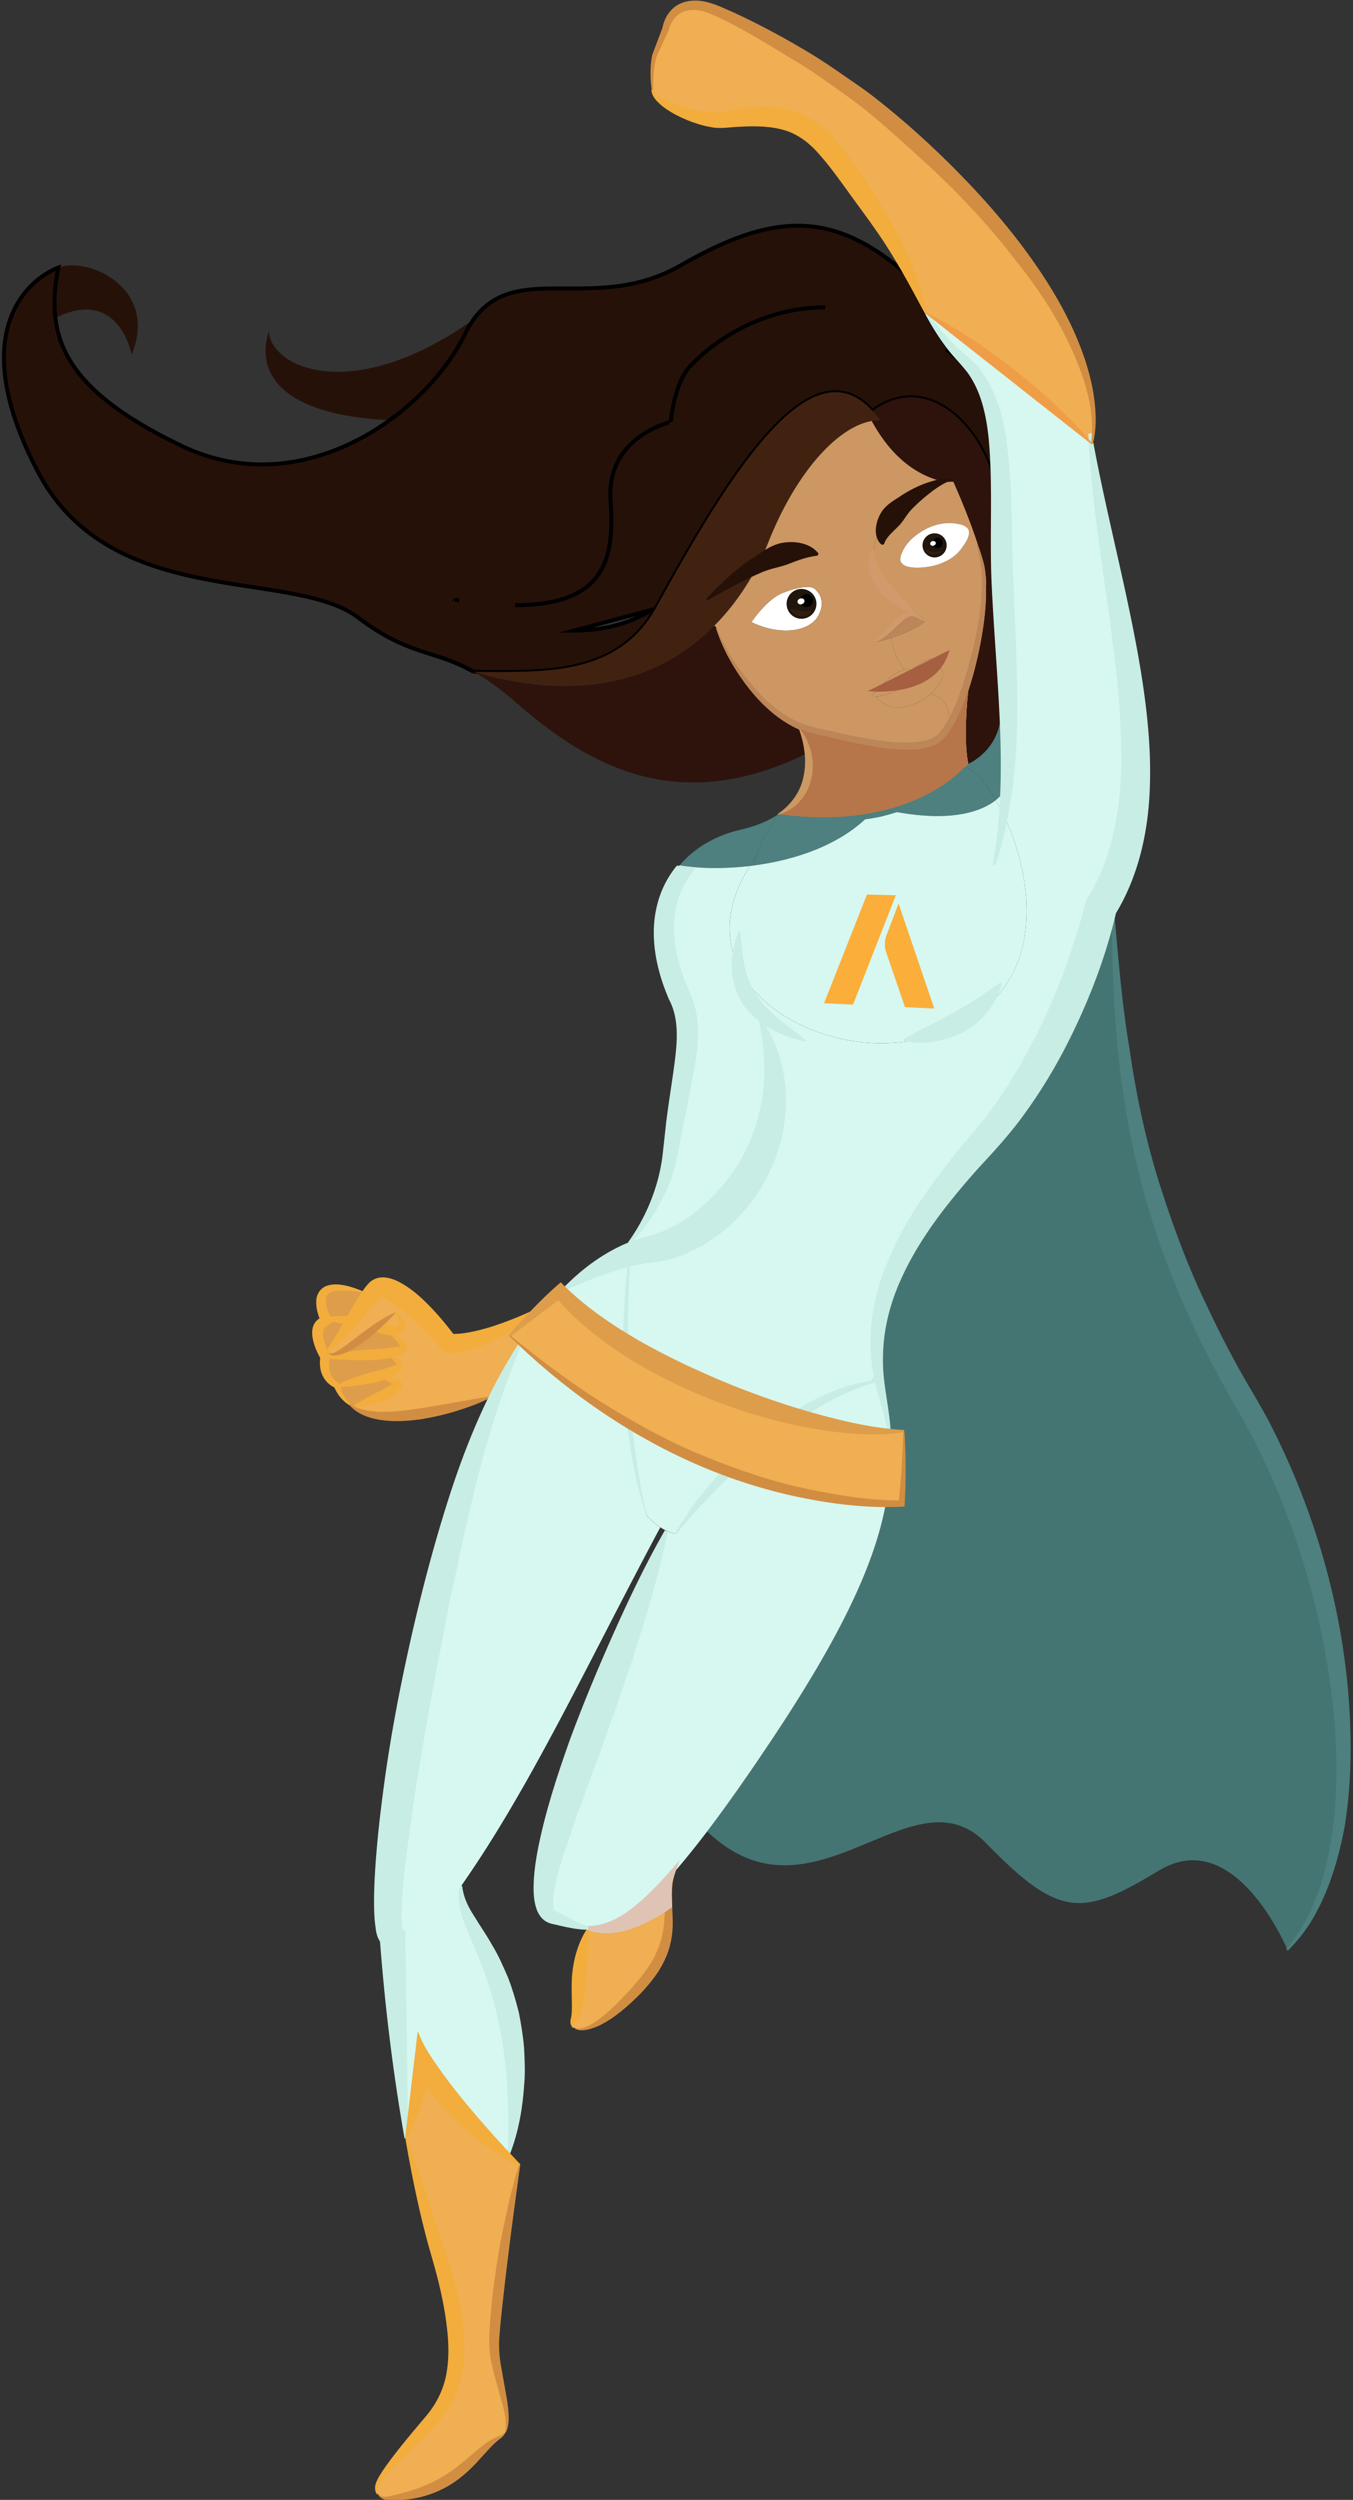 <svg xmlns="http://www.w3.org/2000/svg" width="341" height="630" viewBox="0 0 341 630"><rect x="0" y="0" width="341" height="630" fill="#333333" stroke="none"/><defs><clipPath id="ygvga"><path d="M243.374 193.28c.449-.485.668-.77.668-.77-1.38-6.784-.084-17.842 0-18.531-1.517 4.55-3.31 8.493-5.211 11.003-.857 1.185-1.737 2.04-2.648 2.508-6.48 3.365-18.89.331-31.297-2.674a19.116 19.116 0 0 1-3.28-1.103c.77 2.122 1.295 4.246 1.488 6.287.443 4.195-.427 8.106-2.865 11.36 12.53-11.041 30.703-4.175 43.145-8.08z"/></clipPath></defs><g><g><g><path fill="#261109" d="M13.964 80.145c-.499-4.026-.14-8.246.743-12.713 7.5-2.868 25.395 5.185 18.475 21.922 0 0-3.256-17.262-19.218-9.21z"/></g><g><path fill="#261109" d="M98.202 105.899c-39.35-1.903-30.415-22.307-30.415-22.307.58 9.236 21.343 18.446 51.591-3.117-.772 1.075-1.488 2.289-2.177 3.695-3.806 7.75-10.505 15.635-18.999 21.729z"/></g><g><path fill="#261109" d="M238.45 88.045a.09.09 0 0 1 .012.009zm1.729 1.263c.249.187.498.377.747.568zM207.98 77.46c-15.208 0-27.42 7.803-34.005 14.788-3.985 4.2-4.897 13.663-4.937 14.105.04-.442.948-9.904 4.934-14.105 6.588-6.986 18.798-14.789 34.008-14.788zM114.3 151.194l-.188-.1zm1.422.147c-.37-.054-.742-.11-1.118-.17zm52.4-44.72c-3.41 1.044-15.146 5.651-14.248 19.379.883 13.538-.233 26.51-24.053 26.51 23.815-.002 24.935-12.973 24.05-26.51-.895-13.728 10.84-18.335 14.251-19.38zm-3.37 46.807l-.345.218zm-.38.24c-6.195 3.846-13.062 5.223-19.684 5.245zm-19.849 5.245h-.046zm-.046 0h-.047.047zm-25.042 10.404c2.4 0 4.842.03 7.298.03 14.949 0 30.315-1.08 38.72-16.38 19.414-35.324 39.212-66.233 54.433-49.412l.025-.029c14.563-10.423 27.713 5.352 30.363 17.206h.029c-.253-12.408-1.52-22.499-7.751-29.063a43.07 43.07 0 0 1-1.626-1.793c-3.255-3.747-5.406-7.223-7.502-11 0-.028-.03-.028-.03-.028-1.65-3.114-3.305-6.423-5.485-10.286-18.226-15.576-33.226-14.972-56.305-1.71-10.25 5.899-20.126 5.87-28.83 5.84-9.57-.028-17.724-.06-23.397 7.782-.772 1.075-1.488 2.288-2.177 3.696-3.804 7.749-10.503 15.634-18.997 21.728-14.259 10.312-33.531 15.525-52.34 6.506-22.25-10.67-30.52-20.706-31.898-32.26-.5-4.026-.142-8.244.742-12.712-7.499 2.897-23.632 16.16-5.185 51.4 18.448 35.239 64.028 24.181 80.766 36.81 12.85 9.733 18.886 7.94 29.147 13.675z"/><path fill="none" stroke="#000" stroke-miterlimit="20" d="M238.45 88.045a.09.09 0 0 1 .012.009zm1.729 1.263c.249.187.498.377.747.568zM207.98 77.46c-15.208 0-27.42 7.803-34.005 14.788-3.985 4.2-4.897 13.663-4.937 14.105.04-.442.948-9.904 4.934-14.105 6.588-6.986 18.798-14.789 34.008-14.788zM114.3 151.194l-.188-.1zm1.422.147c-.37-.054-.742-.11-1.118-.17zm52.4-44.72c-3.41 1.044-15.146 5.651-14.248 19.379.883 13.538-.233 26.51-24.053 26.51 23.815-.002 24.935-12.973 24.05-26.51-.895-13.728 10.84-18.335 14.251-19.38zm-3.37 46.807l-.345.218zm-.38.24c-6.195 3.846-13.062 5.223-19.684 5.245zm-19.849 5.245h-.046zm-.046 0h-.047.047zm-25.042 10.404c2.4 0 4.842.03 7.298.03 14.949 0 30.315-1.08 38.72-16.38 19.414-35.324 39.212-66.233 54.433-49.412l.025-.029c14.563-10.423 27.713 5.352 30.363 17.206h.029c-.253-12.408-1.52-22.499-7.751-29.063a43.07 43.07 0 0 1-1.626-1.793c-3.255-3.747-5.406-7.223-7.502-11 0-.028-.03-.028-.03-.028-1.65-3.114-3.305-6.423-5.485-10.286-18.226-15.576-33.226-14.972-56.305-1.71-10.25 5.899-20.126 5.87-28.83 5.84-9.57-.028-17.724-.06-23.397 7.782-.772 1.075-1.488 2.288-2.177 3.696-3.804 7.749-10.503 15.634-18.997 21.728-14.259 10.312-33.531 15.525-52.34 6.506-22.25-10.67-30.52-20.706-31.898-32.26-.5-4.026-.142-8.244.742-12.712-7.499 2.897-23.632 16.16-5.185 51.4 18.448 35.239 64.028 24.181 80.766 36.81 12.85 9.733 18.886 7.94 29.147 13.675z"/></g><g><path fill="#2d130c" d="M201.606 183.713c-10.756-4.606-18.643-17.814-20.986-25.506l-.552-.552c-11.582 11.69-30.606 20.404-60.606 11.69 3.059 1.71 6.506 4.137 10.615 7.723 17.896 15.607 40.37 28.814 73.017 12.932-.193-2.042-.718-4.165-1.488-6.287z"/></g><g><path fill="#2d130c" d="M237.783 121.423c.659.165 1.322.303 2.01.413 0 0 3.615 4.275 2.015 10.285.69.166 1.239.386 1.6.634.8.552.99 1.352.632 2.4 1.516.854 4.22 3.695 4.468 12.712.193 7.086-1.654 17.619-4.468 26.085v.027c-.083.69-1.379 11.747 0 18.53 0 0 8.908-3.695 8.272-14.725h.028c-.469-9.457-1.24-19.192-1.71-29.393-.47-10.01-.192-19.357-.329-27.658h-.03c-2.647-11.856-15.798-27.63-30.358-17.205l-.027.026c.632.69 1.268 1.49 1.874 2.345-.662 0-1.352.055-2.04.192v.056c4.992 9.071 11.169 13.594 18.063 15.276z"/></g><g><path fill="#412211" d="M219.887 103.555c.632.689 1.268 1.489 1.874 2.343-.663 0-1.352.056-2.041.193-9.043 1.628-19.383 13.622-26.085 30.608-2.4 6.038-6.673 14.034-13.567 20.956-11.581 11.691-30.606 20.405-60.606 11.691l-.027-.027c17.013 0 36.231 1.46 46.02-16.352 19.412-35.322 39.209-66.233 54.432-49.413z"/></g><g><path fill="#efaf52" d="M275.283 111.827c-.773-.634-15.002-12.05-41.856-32.95 0-.029-.03-.029-.03-.029-1.654-3.115-3.307-6.425-5.486-10.285-2.345-4.163-5.294-8.961-9.54-14.834-7.252-9.983-11.06-16.076-15.995-19.33-4.465-2.95-9.926-3.558-19.77-2.564-5.763.55-18.062-4.909-18.062-9.237 0 0-.716-4.633.168-8.66 0 0 .88-2.315 2.617-6.92 0 0 1.131-8.08 10.37-6.37 4.495.827 21.976 9.789 31.791 16.517 2.041 1.407 4.193 2.923 6.562 4.55 6.204 4.274 18.643 14.751 29.535 26.415 37.83 40.617 29.723 63.725 29.723 63.725h-.027z"/></g><g><path fill="#de9d4b" d="M97.071 347.448c9.9.027.386 7.004-8.024 7.004-1.985-.994-3.53-2.592-4.522-4.936 5.764-.358 9.816-1.13 12.52-2.068z"/></g><g><path fill="#de9d4b" d="M97.045 347.448c-2.704.937-6.757 1.71-12.52 2.068 0 0-4.246-1.654-3.476-7.362 8.77.661 14.285.469 17.538-.194h.028c3.694.91 4.192 3.53-1.544 5.488z"/></g><g><path fill="#de9d4b" d="M80.969 332.337l6.01 1.13h.027c-1.406 2.428-2.701 4.633-3.638 5.82-2.015 2.507 1.817 4.659 11.663-3.971 0 0 1.736.882 3.557.937v.027c4.025 1.544 6.23 4.44.026 5.68h-.026c-3.253.663-8.768.855-17.538.194 0 0-4.411-7.363-.081-9.817z"/></g><g><path fill="#de9d4b" d="M86.978 333.467l-6.01-1.13s-3.365-7.472 2.784-8.41c2.096-.33 5.074.441 8.025 1.738-1.546 2.177-3.256 5.129-4.772 7.802z"/></g><g><path fill="#efaf52" d="M95.03 335.316c-9.845 8.63-13.677 6.479-11.662 3.97.937-1.186 2.232-3.391 3.638-5.819 1.516-2.674 3.225-5.625 4.771-7.802.496-.663.937-1.241 1.379-1.739 6.314-7.14 20.956 12.658 20.956 12.658s5.845.634 19.853-5.846c-3.032 3.144-5.405 5.846-5.405 5.846a99.869 99.869 0 0 0 2.51 2.398c-2.455 3.833-4.908 8.162-7.28 13.043-14.09 2.262-27.435 6.177-34.743 2.427 8.41 0 17.923-6.977 8.024-7.004 5.736-1.957 5.238-4.577 1.543-5.488 6.204-1.24 4-4.136-.027-5.68v-.027c-1.82-.056-3.556-.937-3.556-.937z"/></g><g><path fill="#efaf52" d="M133.966 330.738c2.342-2.426 5.047-5.101 7.445-7.086.358.358.717.744 1.102 1.075 4.082 4.025 9.155 7.831 14.78 11.333 13.925 8.713 31.379 15.745 46.434 20.018 7.72 2.206 14.782 3.695 20.434 4.302 1.324.138 2.593.221 3.75.276 0 0 .633 9.237 0 18.834 0 0-1.709.164-4.771.109-7.115-.055-21.535-1.158-39.347-7.583a145.2 145.2 0 0 1-25.396-12.188c-8.934-5.376-18.144-12.188-27.326-20.846a100.238 100.238 0 0 1-2.51-2.398s2.372-2.702 5.405-5.846z"/></g><g><path fill="#efaf52" d="M170.308 471.366c-4.274 10.037 2.646 16.571-9.264 29.642-11.912 13.098-17.896 11.554-16.849 7.693 1.075-3.833-1.489-14.09 4.22-22.803 5.625 0 11.773-2.923 21.893-14.532z"/></g><g><path fill="#efaf52" d="M131.07 545.623s-5.324 36.674-5.405 45.388c-.083 7.555 5.238 20.764.552 23.133-6.645 3.393-10.396 13.898-28.125 15.443-2.537.248-3.915-1.71-2.925-4.055 1.326-3.089 6.452-9.126 8.272-11.388 6.371-8.078 15.58-12.683 5.763-45.58-2.757-9.264-4.963-19.632-6.727-29.725l3.2-25.12c3.28 8.08 16.845 22.915 22.691 29.092 1.656 1.764 2.704 2.812 2.704 2.812z"/></g><g><path fill="#457572" d="M312.177 354.452c-26.169-44.642-31.544-81.482-31.544-124.635 0 0-7.502 35.185-31.16 60.552-22.17 23.825-28.87 40.23-26.996 57.437.11 1.132.278 2.29.469 3.42.525 3.088.94 6.121 1.214 9.155 1.325.137 2.594.22 3.751.275 0 0 .633 9.237 0 18.834 0 0-1.71.164-4.772.109-2.867 14.725-11.029 32.538-29.116 59.56-6.04 9.045-11.25 16.407-15.802 22.39 26.832 25.534 51.648-16.296 70.288 2.924 18.64 19.246 24.43 18.473 43.649 6.893 19.246-11.608 32.316 20.018 32.316 20.018 22.308-25.395 13.844-92.262-12.297-136.932z"/></g><g><path fill="#4d807f" d="M247.708 196.838c1.098 1.373 2.195 3.001 3.25 4.815 1.115-.893 1.576-1.59 1.576-1.59h.026c.305-7.334.138-14.723-.22-22.28h-.028c.636 11.03-8.271 14.726-8.271 14.726s-.219.286-.668.77c1.715.957 3.193 2.133 4.335 3.559z"/></g><g><path fill="#4d807f" d="M223.608 204.173c16.803 3.596 24.418-.17 27.35-2.52-1.055-1.814-2.15-3.442-3.25-4.815-1.142-1.426-2.62-2.603-4.335-3.558-1.928 2.076-8.116 7.851-19.765 10.893z"/></g><g><path fill="#4d807f" d="M192.56 213.382a50.453 50.453 0 0 0-2.003 2.595 28.907 28.907 0 0 0-.56 2.13c10.494-1.38 21.96-5.16 29.448-13.024-6.283 1.147-13.927 1.445-23.023.164-2.594 3.105-4.627 6.687-5.865 10.73a50.453 50.453 0 0 1 2.003-2.595z"/></g><g><path fill="#4d807f" d="M190.557 215.977a44.19 44.19 0 0 0-1.533 2.256c.324-.037.647-.083.972-.126.165-.722.345-1.435.56-2.13z"/></g><g><path fill="#4d807f" d="M196.422 205.248c-.087-.014-.164-.015-.25-.028v-.028c-2.48 1.71-5.68 3.034-9.678 3.944-5.984 1.379-11.361 4.412-15.193 8.935 4.465.774 10.85.976 17.724.162.48-.748.978-1.498 1.532-2.256 1.239-4.043 3.272-7.625 5.865-10.73z"/></g><g><path fill="#cc9763" d="M236.294 168.243c.053 0 .11.029.137.029-7.198 2.757-9.818 6.865-15.801 7.251-.331.027-.69.027-1.048.027 3.256-3.915 6.094-6.204 8.3-6.755h.029c.66-.138 1.295-.138 1.847.027 0 0 7.526-6.093 6.536-.579z"/></g><g><path fill="#cc9763" d="M236.431 168.272c2.122.716.773 3.115.773 3.115a11.51 11.51 0 0 1-2.62 3.447v.027c-3.916 3.557-9.57 4.08-10.976 2.84 0 0-1.93-.744-2.978-2.178 5.983-.386 8.603-4.494 15.801-7.251z"/></g><g><path fill="#ddb58b" d="M196.171 205.193v.027c.086.013.164.014.25.028.215-.261.447-.51.673-.764-.31.236-.589.485-.923.709z"/></g><g><path fill="#b67649" d="M219.445 205.083c1.462-.276 2.841-.58 4.163-.91 11.65-3.042 17.837-8.817 19.765-10.893-10.564-5.891-30.614-2.962-43.144 8.08-.845 1.129-1.89 2.174-3.134 3.124-.227.255-.458.502-.673.763 9.096 1.281 16.74.983 23.023-.164z"/></g><g><path fill="#ddb58b" d="M243.373 193.28c.45-.485.668-.77.668-.77-1.379-6.784-.084-17.842 0-18.531-1.516 4.55-3.31 8.493-5.21 11.003-.857 1.185-1.738 2.04-2.648 2.508-6.481 3.365-18.89.331-31.298-2.674a19.116 19.116 0 0 1-3.28-1.103c.77 2.122 1.296 4.246 1.489 6.287.442 4.195-.428 8.106-2.865 11.36 12.53-11.041 32.58-13.971 43.144-8.08z"/></g><g><path fill="#bc8658" d="M224.685 160.744a47.527 47.527 0 0 1-4.055 1.13c4.604-4.356 6.922-8.52 9.928-7.363h.027c.8.304 1.627.966 2.563 2.097-2.399 1.902-5.596 3.226-8.463 4.136z"/></g><g><path fill="#cc9763" d="M226.89 140.753s-.468 2.398 4.439 2.315c4.908-.082 8.88-1.985 10.892-4.688.937-1.24 1.573-2.315 1.82-3.226 1.516.855 4.22 3.696 4.467 12.713.194 7.086-1.653 17.619-4.467 26.085v.027c-1.516 4.55-3.31 8.493-5.21 11.003 2.288-8.935-4.22-10.121-4.22-10.121h-.027v-.027a11.5 11.5 0 0 0 2.62-3.447s1.349-2.399-.773-3.115c-.027 0-.083-.029-.137-.029.99-5.515-6.536.58-6.536.58-.552-.166-1.187-.166-1.847-.028h-.03c-2.948-4.08-3.196-8.05-3.196-8.05 2.868-.911 6.064-2.235 8.464-4.137-.937-1.131-1.765-1.793-2.564-2.097h-.027c-7.362-5.652-11.528-10.946-10.37-16.13 0 0 .552-6.176 7.088-11.085 6.562-4.908 10.507-5.873 10.507-5.873.66.165 1.807-.11 2.496 0 0 0 8.955 19.726 8.229 26.444 0 0-6.7-15.746-6.73-15.746-2.148-.579-5.705-.524-9.483 1.793-5.02 3.032-5.405 6.839-5.405 6.839z"/></g><g><path fill="#fff" d="M243.408 132.755c.8.552.991 1.352.633 2.4-.248.91-.883 1.985-1.82 3.225-2.012 2.703-5.984 4.606-10.893 4.689-4.906.082-4.438-2.316-4.438-2.316s.385-3.807 5.405-6.839c3.778-2.317 7.335-2.372 9.484-1.793h.03c.69.166 1.238.386 1.599.634z"/></g><g><path fill="#fff" d="M204.94 148.142s3.669 2.123 1.46 6.728c-2.205 4.577-10.119 5.322-17.012 1.903 0 0 3.915-5.874 8.024-7.418 4.109-1.543 6.398-1.654 7.529-1.213z"/></g><g><path fill="#cc9763" d="M220.63 175.523c1.048 1.434 2.978 2.179 2.978 2.179 1.406 1.24 7.06.716 10.976-2.841h.027s6.509 1.186 4.22 10.12c-.857 1.185-1.737 2.04-2.648 2.509-6.481 3.365-18.89.331-31.297-2.674a19.117 19.117 0 0 1-3.28-1.103c-10.755-4.606-18.642-17.814-20.986-25.506l-.552-.552c6.894-6.921 11.168-14.918 13.567-20.956 6.702-16.986 17.043-28.98 26.085-30.608v.055c4.993 9.072 11.17 13.595 18.063 15.277 0 0-3.945.965-10.507 5.873-6.535 4.908-7.088 11.084-7.088 11.084-1.158 5.185 3.009 10.48 10.37 16.131-3.005-1.157-5.323 3.007-9.928 7.363a47.617 47.617 0 0 0 4.055-1.13s.248 3.97 3.197 8.051c-2.205.55-5.044 2.84-8.3 6.755.359 0 .717 0 1.048-.027zm-31.242-18.75c6.894 3.419 14.808 2.674 17.013-1.903 2.208-4.605-1.46-6.729-1.46-6.729-1.13-.44-3.42-.33-7.528 1.214-4.11 1.544-8.025 7.418-8.025 7.418z"/></g><g><path fill="#d6f8f1" d="M158.809 313.725c.083-.055.194-.084.304-.139-.883 5.82-1.656 13.677-1.82 22.474-5.626-3.502-10.699-7.308-14.781-11.334 5.655-5.542 11.224-8.988 16.297-11.001z"/></g><g><path fill="#d6f8f1" d="M222.945 351.226c.525 3.087.94 6.12 1.215 9.155-5.652-.608-12.713-2.097-20.433-4.302 5.983-3.778 12.355-6.812 18.75-8.273.11 1.131.277 2.29.468 3.42z"/></g><g><path fill="#d6f8f1" d="M170.336 386.547c.439-.55 5.625-7.004 13.456-14.531 17.813 6.425 32.233 7.527 39.347 7.583-2.867 14.725-11.03 32.538-29.116 59.56-6.041 9.045-11.251 16.407-15.802 22.39-2.896 3.805-5.516 7.06-7.914 9.817-10.12 11.609-16.268 14.532-21.893 14.532-3.035 0-5.902-.828-9.181-1.627-15.113-3.64 16.544-76.518 28.841-98.469v-.026a9.9 9.9 0 0 0 2.262.771z"/></g><g><path fill="#d6f8f1" d="M163.082 381.998c1.188 1.296 2.289 2.207 3.337 2.896-18.831 35.267-32.537 65.129-50.13 90.305l.027.027c-2.48 10.396 10.508 18.475 12.024 50.792a170.51 170.51 0 0 1 .027 16.793c-5.847-6.177-19.412-21.012-22.692-29.092l-3.199 25.12c-4.468-25.725-5.983-49.742-5.983-49.742-4.743-5.185 2.425-64.607 17.427-111.896 3.086-9.706 6.422-18.062 9.87-25.176 2.371-4.881 4.825-9.21 7.28-13.043 9.183 8.658 18.392 15.47 27.327 20.846.91 7.501 2.399 15.056 4.685 22.17z"/></g><g><path fill="#b32531" d="M170.336 386.547a9.914 9.914 0 0 1-2.262-.771 9.668 9.668 0 0 1-1.656-.882c-1.047-.69-2.149-1.6-3.336-2.896-2.286-7.115-3.775-14.669-4.685-22.17a145.184 145.184 0 0 0 25.396 12.188c-7.831 7.528-13.018 13.98-13.457 14.531z"/></g><g><path fill="#d6f8f1" d="M170.336 386.547a9.914 9.914 0 0 1-2.262-.771 9.668 9.668 0 0 1-1.656-.882c-1.047-.69-2.149-1.6-3.336-2.896-2.286-7.115-3.775-14.669-4.685-22.17a145.184 145.184 0 0 0 25.396 12.188c-7.831 7.528-13.018 13.98-13.457 14.531z"/></g><g><path fill="#d6f8f1" d="M236.679 260.258c29.793-9.93 23.817-42.208 14.28-58.605-2.933 2.35-10.548 6.116-27.351 2.52-1.322.33-2.7.634-4.163.91-7.489 7.863-18.955 11.644-29.449 13.024-.061.265-.14.52-.193.79.053-.27.132-.525.193-.79-.325.043-.648.089-.972.126-19.654 30.604 21.449 52.509 47.655 42.025z"/></g><g><path fill="#d6f8f1" d="M275.282 111.855v-.028c-.772-.634-15.001-12.05-41.856-32.95 2.095 3.776 4.246 7.251 7.499 11a44.999 44.999 0 0 0 1.626 1.793c6.231 6.564 7.5 16.655 7.75 29.063.137 8.3-.14 17.647.329 27.658.47 10.201 1.241 19.936 1.71 29.393.357 7.556.524 14.945.22 22.28h-.027s-.46.696-1.575 1.589c9.538 16.397 15.513 48.675-14.28 58.605-26.206 10.484-67.309-11.421-47.654-42.024-6.874.813-13.26.61-17.724-.163-6.479 7.61-8.547 19.439-1.653 34.522 3.695 8.079-.167 18.06-1.988 37.005-1.02 10.506-5.348 18.557-9.042 23.658l.191.469c.084-.055.195-.083.305-.139-.883 5.82-1.657 13.677-1.82 22.474 13.924 8.713 31.378 15.745 46.434 20.018 5.983-3.777 12.354-6.81 18.75-8.272-1.875-17.206 4.825-33.612 26.995-57.437 23.659-25.367 31.161-60.552 31.161-60.552 18.86-31.021 2.148-76.766-5.351-117.962z"/></g><g><path fill="#c8ede5" d="M222.477 347.806a52.257 52.257 0 0 1-.256-3.669 326.073 326.073 0 0 1-3.325 4.7c1.193-.378 2.385-.758 3.58-1.03z"/></g><g><path fill="#f2ad3d" d="M144.48 511.11c-.444-.338-.73-.999-.708-1.567-.016-.598.212-1.136.253-1.631.126-1.051.113-2.134.1-3.212-.038-2.163-.105-4.342.026-6.526.343-4.345 1.525-8.727 3.994-12.363l.302.197c-.108 2.49-.272 4.517-.399 6.512l-.323 5.91c-.2 1.988-.301 4.048-.775 6.266a16.75 16.75 0 0 1-1.045 3.494c-.17.4-.326.617-.506.903-.143.14-.27.291-.402.447-.21.34-.49.676-.27 1.309z"/></g><g><path fill="#d18e42" d="M170.21 471.363c-1.32 4.24-.732 8.403-.662 12.833.043 2.22-.227 4.53-.868 6.748-.654 2.216-1.712 4.283-2.935 6.187-2.566 3.767-5.706 6.867-9.118 9.684-1.72 1.394-3.57 2.66-5.59 3.646-1.023.466-2.087.863-3.201 1.077-1.075.208-2.402.242-3.232-.558.986.52 2.079.196 3.032-.145.97-.387 1.872-.937 2.728-1.547 1.731-1.191 3.313-2.616 4.838-4.086 2.981-3.009 5.968-6.153 8.244-9.59 2.356-3.431 3.66-7.287 3.96-11.505.182-2.104.251-4.311.607-6.511.41-2.19 1.052-4.36 2.197-6.233z"/></g><g><path fill="#f2ad3d" d="M88.928 354.328a61.07 61.07 0 0 1 4.196-2.404c1.287-.722 2.57-1.32 3.737-1.987.608-.276 1.163-.624 1.627-.915l.555-.334c.128-.082.047.015.199.505.231.515.538.493.425.297-.079-.182-.334-.391-.624-.584-.587-.436-1.341-.787-2.12-1.305v-.275c.797-.008 1.597.015 2.394.152.73.168 1.76.32 2.058 1.34.09 1.012-.647 1.637-1.21 2.178-.617.535-1.298.975-1.997 1.367-2.867 1.447-6.043 2.255-9.235 2.24z"/></g><g><path fill="#f2ad3d" d="M84.39 349.375c1.8-1.098 3.542-1.77 5.281-2.35 1.727-.612 3.45-1.014 5.076-1.498 1.621-.381 3.297-.894 4.368-1.33.267-.093.396-.208.496-.122.08.095.318.227.312-.027.013-.526-.73-1.248-1.465-1.937l.065-.27c.901.228 1.853.528 2.528 1.29.342.368.496.952.342 1.456-.143.506-.479.898-.832 1.224-1.48 1.26-3.312 1.85-5.095 2.376-3.632.912-7.354 1.251-11.054 1.463z"/></g><g><path fill="#f2ad3d" d="M98.541 336.154c1.088.414 2.16.93 3.063 1.723.43.398.866.893.944 1.565.08.7-.414 1.285-.905 1.612-2.1 1.262-4.507 1.415-6.805 1.659-4.652.254-9.292-.033-13.91-.419l.021-.274c2.381-.792 4.697-1.162 6.98-1.444 2.281-.312 4.532-.415 6.716-.612 1.09-.04 2.168-.138 3.182-.262 1.008-.05 2.023-.31 2.577-.436.13-.03.198-.051.213.01.003.053-.008.25.075.33.186.154.16-.287-.08-.655-.442-.837-1.303-1.65-2.173-2.54z"/></g><g><path fill="#d18e42" d="M123.711 352.177c-2.82 1.439-5.655 2.482-8.555 3.376-2.892.919-5.851 1.582-8.884 2.09-3.04.413-6.169.698-9.365.331-3.121-.328-6.61-1.322-8.776-3.797l.146-.234c2.574 1.535 5.666 1.878 8.633 1.865 2.994-.028 5.98-.416 8.945-.889 5.945-.88 11.85-2.119 17.813-3.014z"/></g><g><path fill="#f2ad3d" d="M88.126 354.175c-1.745-1.048-3.097-2.72-3.886-4.594l.097.094c-1.395-.62-2.485-1.772-3.1-3.147-.616-1.382-.713-2.935-.527-4.402l.032.15c-.912-1.601-1.64-3.303-1.957-5.144-.143-.914-.178-1.888.126-2.812.278-.935.975-1.727 1.81-2.192l-.105.324c-.603-1.493-.997-3.072-.897-4.707.035-1.639 1.159-3.279 2.77-3.735 1.579-.534 3.205-.326 4.757.001 1.548.35 3.037.901 4.48 1.535l-.107.254c-1.608-.212-3.14-.523-4.65-.531-.725.023-1.525-.013-2.077.069-.24.01-.67.106-1.05.183-.119.064-.52.195-.713.313-.94.58-.917 1.064-.989 2.083.008.995.468 2.405.907 3.439l.76 1.79-1.769 1.303c-.326.238-.426.363-.517.704a4.245 4.245 0 0 0-.06 1.567c.078.66.28 1.396.54 2.125.25.715.556 1.537.86 2.158l.415.848-.115.605c-.219 1.148-.259 2.237-.003 3.232.135.5.377.955.665 1.414.266.436.76.902 1.066 1.145l.722.566.04.172c.208.879.466 1.766.91 2.593.464.826.994 1.588 1.72 2.368z"/></g><g><path fill="#f2ad3d" d="M89.062 334.198c.038-.036.079-.071.12-.105.514-.69 1.055-1.373 1.577-2.072-.794-.11-1.588-.231-2.394-.304l-.91-.058c-.45-.05-.646-.025-.983-.042l-1.841.068c-1.24.102-2.478.202-3.76.527l-.048.272c2.345.481 4.723.887 7.042 1.43l1.197.284z"/></g><g><path fill="#f2ad3d" d="M101.926 332.944c-.525-.958-1.297-1.698-2.084-2.395l-.183.208c.447 1.023.95 2.02 1.034 2.816.048.4-.156.584-.178.224a1.544 1.544 0 0 1-.665.347c-.382.035-.916.01-1.643-.178-.667-.213-1.58-.51-2.173-.84l-.14-.079-.245-.071c-.382.963-1.106 1.676-1.954 2.315.385.093.77.188 1.157.274.97.443 1.969.758 3.024.895 1.05.133 2.227.051 3.159-.599a3.42 3.42 0 0 0 1.06-1.256c.287-.58.071-1.194-.169-1.661z"/></g><g><path fill="#4d807f" d="M280.798 229.822c1.066 11.423 1.895 22.804 3.807 33.998 1.586 11.217 3.888 22.28 7.163 33.016 3.352 10.706 7.144 21.246 11.985 31.356 2.381 5.066 4.858 10.095 7.556 15.016 2.645 4.98 5.61 9.579 8.472 14.948 10.806 20.912 17.673 43.66 19.903 66.944 1.03 11.633 1.095 23.414-.752 35.011-1.05 5.775-2.58 11.483-4.834 16.904-1.13 2.707-2.458 5.335-4.017 7.81a40.145 40.145 0 0 1-5.518 6.755l-.415-.364c3.73-4.29 6.361-9.442 8.23-14.802 1.858-5.38 2.997-10.994 3.67-16.648 1.317-11.33.845-22.817-.609-34.12-3.043-22.601-9.922-44.739-20.53-64.914-2.636-5.029-5.69-9.906-8.336-14.984a240.66 240.66 0 0 1-7.561-15.431c-4.67-10.463-8.518-21.3-11.4-32.39-5.84-22.205-7.45-45.258-7.364-68.105z"/></g><g><path fill="#c8ede5" d="M158.507 340.102l-.202-3.464c-.013-3.705-.003-7.644.157-11.462.201-3.841.252-7.708.608-11.56l-.135-.021c-.581 3.82-1.01 7.663-1.32 11.515-.288 3.855-.53 7.708-.525 11.584l.11 2.371c.44.34.87.694 1.307 1.037z"/></g><g><path fill="#c8ede5" d="M160.833 370.883c-.592-3.364-.947-6.758-1.343-10.142a9.218 9.218 0 0 1-1.255-.425c.926 7.354 2.389 14.658 4.682 21.71l.13-.04a118.916 118.916 0 0 1-1.223-5.54z"/></g><g><path fill="#c8ede5" d="M200.551 357.755c.294.108.578.249.868.373.77-.622 1.553-1.232 2.324-1.857 5.765-3.658 11.974-6.76 18.644-8.33l-.058-.27c-1.753.07-3.49.355-5.205.732-1.72.374-3.445.8-5.084 1.44-3.294 1.24-6.555 2.638-9.6 4.403l-.043.024-.157.116c-1.276.956-2.568 1.89-3.842 2.85a9.87 9.87 0 0 1 2.153.519z"/></g><g><path fill="#c8ede5" d="M185.413 370.917c-.443-.208-.88-.439-1.306-.695a10.715 10.715 0 0 1-1.187-.393c-.186.163-.377.318-.563.482l-.148.13c-1.177 1.2-2.259 2.488-3.363 3.75-1.107 1.258-2.144 2.583-3.167 3.91-1.045 1.31-1.974 2.72-2.92 4.106-.944 1.388-1.86 2.793-2.657 4.285l.215.173c4.198-5.114 8.763-9.933 13.543-14.505l-.016.012c.525-.415 1.045-.84 1.569-1.255z"/></g><g><path fill="#e8c19c" d="M243.99 173.978a99.931 99.931 0 0 0-.547 9.28c-.065 3.093-.017 6.21.547 9.257l-.135.027c-.775-1.44-1.166-3.015-1.44-4.58-.28-1.57-.279-3.154-.348-4.728.118-1.572.182-3.142.472-4.693.292-1.549.65-3.09 1.316-4.58z"/></g><g><path fill="#c8ede5" d="M175.495 218.587a22.791 22.791 0 0 0-3.07 4.442c-4.186 8.006-2.754 17.832 1.256 26.679l.415.967.403 1.007c.359.97.59 1.749.784 2.6.396 1.677.568 3.334.617 4.91.07 3.162-.213 6.044-.67 8.79a571.133 571.133 0 0 1-3.073 15.748c-.555 2.617-.89 5.07-1.48 7.844-.634 2.865-1.458 5.575-2.57 8.182-2.4 5.125-5.356 9.91-9.366 13.657l-.447-.323a49.125 49.125 0 0 0 7.036-14.193 45.326 45.326 0 0 0 1.66-7.754l.87-7.964c.637-5.307 1.55-10.58 2.226-15.853.638-5.233 1.04-10.702-1.454-15.41-2.136-4.936-3.627-10.223-3.832-15.648-.218-5.399 1.008-10.946 3.937-15.542a24.104 24.104 0 0 1 1.863-2.579z"/></g><g><path fill="#c8ede5" d="M148.286 486.32c-2.443.022-4.906-.495-7.241-1.04-1.18-.346-2.325-.333-3.617-1.145-1.152-.781-1.866-2.003-2.27-3.212-.778-2.463-.735-4.971-.608-7.412.153-2.45.527-4.86.97-7.25 1.863-9.552 4.89-18.773 8.131-27.883 3.36-9.072 7.077-18.001 11.016-26.825 3.948-8.82 8.117-17.55 12.93-25.952l.723.403c-2.081 9.804-4.702 19.063-7.645 28.204-1.333 4.622-3.062 9.058-4.497 13.604-1.575 4.487-3.272 8.915-4.76 13.399-1.73 4.396-3.297 8.832-4.855 13.232-1.738 4.349-3.073 8.781-4.573 13.068-.716 2.15-1.255 4.316-1.777 6.386-.525 2.044-.846 4.158-.79 5.643-.007.762.038 1.186.09 1.534.05.082-.224.045-.046.207l.4.228.1.056.027.014c.057.018-.401-.11-.196-.05l.054.025.213.098c.57.253 1.122.548 1.664.834 1.088.565 2.154 1.124 3.228 1.617 1.083.544 2.114 1.023 3.356 1.39z"/></g><g><path fill="#dfc4b6" d="M169.408 480.635a72.395 72.395 0 0 1-2.93 1.948c-2.703 1.53-5.507 3.054-8.676 3.902-1.578.415-3.207.703-4.83.739-1.638-.024-3.226-.223-4.673-.765v-1.104c5.5-.035 10.217-3.494 14.194-7.19 3.159-2.912 6.047-6.134 8.81-9.47 0 0-1.671 4.555-1.922 6.125-.226 1.415.027 5.815.027 5.815z"/></g><g><path fill="#c8ede5" d="M220.524 348.302a49.725 49.725 0 0 1-.958-6.2c-.55-6.459.355-13.163 2.386-19.4 2.067-6.237 5.016-12.083 8.396-17.533 3.46-5.413 7.24-10.495 11.255-15.411 2.006-2.52 4.026-4.71 5.782-6.922a103.22 103.22 0 0 0 5.103-6.97c3.234-4.788 6.015-9.893 8.705-15.054 2.642-5.19 4.963-10.57 6.983-16.058 1.028-2.74 1.899-5.533 2.825-8.295.883-2.716 1.753-5.677 2.348-8.167l.326-1.354.584-.93c4.71-7.501 6.996-16.5 7.946-25.974.447-4.744.501-9.617.291-14.535-.13-4.925-.493-9.91-1.03-14.917-.564-5.003-1.226-10.039-1.873-15.11-.651-5.07-1.51-10.128-2.152-15.253-1.383-10.22-2.754-20.543-3.136-30.94l.813-.144c3.576 20.25 9.188 40.101 12.486 60.48 1.624 10.175 2.693 20.52 2.095 30.884-.573 10.319-3.048 20.764-8.5 29.735l.099-.246c-2.83 12.053-7.381 23.564-13.057 34.5-2.866 5.45-6.078 10.728-9.684 15.728-3.546 5.04-7.752 9.63-11.9 14.094-8.094 9.083-15.82 18.815-20.446 30.1-2.294 5.618-3.642 11.638-3.67 17.712-.05 1.792.06 3.576.25 5.358z"/></g><g><path fill="#c8ede5" d="M222.792 347.48c.46 4.262 1.38 8.515 1.659 12.863l-.824.07c-.636-3.027-1.438-5.923-2.314-8.9a66.273 66.273 0 0 1-.788-3.211z"/></g><g><path fill="#bc8658" d="M180.623 158.186c1.866 4.936 4.728 9.42 8.036 13.42 3.24 4.025 7.079 7.648 11.558 9.885 2.272 1.17 4.483 1.7 7.15 2.294 2.57.59 5.136 1.172 7.7 1.69 5.106 1.003 10.321 1.917 15.223 1.567 2.398-.185 4.846-.641 6.136-2.059 1.542-1.585 2.779-3.89 3.832-6.18 2.116-4.657 3.525-9.704 4.838-14.736 1.24-5.056 2.168-10.235 2.346-15.403.105-2.605.04-5.188-.493-7.72-.267-1.258-1.003-5.189-.785-4.001.721 1.128 1.06 2.55 1.408 3.83.958 2.575.915 5.239.958 7.882.01 5.307-.778 10.574-1.863 15.75-1.123 5.17-2.575 10.289-4.689 15.159-1.088 2.409-2.29 4.825-4.138 6.796-.908 1.02-2.193 1.644-3.46 2.032-1.28.413-2.613.604-3.94.711-5.338.312-10.597-.717-15.764-1.785-2.587-.554-5.159-1.17-7.728-1.792-2.566-.574-5.18-1.291-7.497-2.618-4.688-2.554-8.504-6.422-11.67-10.648-3.132-4.263-5.758-8.951-7.357-14.012z"/></g><g><path fill="#261109" d="M206.288 139.503c-1.917-2.529-5.542-3.158-8.44-2.796-3.047.303-5.428 2.145-7.722 3.623-2.321 1.493-4.448 3.179-6.446 4.963-1.982 1.824-3.905 3.651-5.72 5.6l.328.429c2.343-1.26 4.605-2.622 6.942-3.805 2.305-1.225 4.616-2.38 6.937-3.36 2.338-.98 4.82-1.276 6.899-2.166 2.18-.825 4.088-1.59 7.029-1.982z"/></g><g><path fill="#261109" d="M222.816 137.163c.216-.71.415-1.086.722-1.48.253-.39.576-.717.846-1.038.597-.632 1.232-1.215 1.857-1.848 1.315-1.173 2.155-3.026 3.571-4.482 1.4-1.44 2.94-2.817 4.578-4.08 1.632-1.295 3.382-2.435 5.337-3.21l-.08-.54c-2.268-.05-4.449.644-6.566 1.375a30.35 30.35 0 0 0-6.021 3.101c-1.885 1.247-4.12 2.417-5.272 4.74-.587 1.118-1.007 2.427-1.056 3.832a5.795 5.795 0 0 0 .329 2.113c.135.326.29.672.517.987.194.33.457.45.716.678z"/></g><g><path fill="#d39a68" d="M230.432 154.565c-2.68-2.029-5.283-4.211-7.441-6.823-1.05-1.322-1.976-2.768-2.57-4.361-.596-1.588-.785-3.349-.397-5.007l.135.03c.113 1.73.546 3.23 1.262 4.6.725 1.361 1.565 2.687 2.642 3.873.935 1.301 2.087 2.456 3.178 3.7 1.093 1.249 2.234 2.47 3.276 3.878z"/></g><g><path fill="#d09a6c" d="M230.412 154.592c-3.511-.945-6.433-2.991-8.762-5.769-1.105-1.429-2.09-3.07-2.51-4.961-.476-1.857-.207-3.982.851-5.497l.2.046c-.35 1.63-.138 3.338.47 4.878.61 1.547 1.54 2.952 2.599 4.236 2.085 2.612 4.637 4.833 7.276 6.903z"/></g><g><path fill="#c8ede5" d="M159.495 312.684c.752-.281 1.514-.54 2.286-.774 7.602-1.587 14.076-6.102 19.16-11.774 5.137-5.63 8.81-12.604 10.512-20.059 1.708-7.46 1.492-15.314-.2-22.823l.803-.197c4.713 6.877 6.749 15.674 5.806 24.456-.884 8.79-4.705 17.46-10.777 24.157-3.04 3.345-6.573 6.271-10.612 8.525-2.033 1.099-4.15 2.107-6.449 2.803a31.83 31.83 0 0 1-3.622.916l-2.72.305a47.316 47.316 0 0 0-5.312 1.064z"/></g><g><path fill="#c8ede5" d="M158.37 319.283c-4.971 1.277-10.147 3.33-15.691 5.758l-.571-.6c4.885-4.993 10.741-9.269 17.387-11.757z"/></g><g><path fill="#c8ede5" d="M101.962 538.92c-2.903-16.476-4.923-33.089-6.196-49.78l.158.375c-1.211-1.7-1.185-3.356-1.432-5.008-.159-1.65-.207-3.294-.216-4.932-.01-3.28.148-6.543.375-9.799.458-6.513 1.195-12.994 2.068-19.453 1.72-12.925 4.2-25.732 7.087-38.438 2.909-12.7 6.277-25.306 10.383-37.676 4.17-12.35 9.32-24.453 16.424-35.438l.694.45c-5.102 12.087-8.8 24.353-11.788 36.718-1.516 6.263-2.99 12.492-4.239 18.797a483.804 483.804 0 0 0-3.859 18.856c-2.574 12.566-4.668 25.234-6.737 37.846a359.654 359.654 0 0 0-1.325 9.47c-.468 3.146-.91 6.29-1.26 9.415-.355 3.122-.643 6.243-.77 9.25-.043 1.497-.14 2.975-.11 4.301.01.648.038 1.295.086 1.735.018.217.04.372.027.42-.062-.036-.027-.14-.665-.848l1.483 1.646.027 1.91.348 24.863.169 12.543c.07 4.19.072 8.401.081 12.637z"/></g><g><path fill="#c8ede5" d="M116.484 475.292c.353 3.021 1.527 5.269 3.021 7.6 1.411 2.34 3.097 4.722 4.546 7.32 1.572 2.547 2.774 5.345 3.99 8.155 1.105 2.853 1.966 5.805 2.714 8.773.59 3.005 1.097 6.015 1.336 9.04.144 3.037.307 6.05.032 9.06-.384 5.942-1.394 11.886-3.586 17.594l-.55-.025c.343-11.546.033-23.22-2.606-34.454-1.212-5.633-3.06-11.109-5.324-16.426-1.112-2.668-2.337-5.299-3.307-8.062-.972-2.728-1.561-5.796-.805-8.693z"/></g><g><path fill="#d18e42" d="M82.999 340.996c.791.213 1.454-.176 2.119-.588.667-.374 1.303-.847 1.946-1.297 1.266-.946 2.553-1.902 3.833-2.902 2.63-1.927 5.253-3.948 8.606-5.422l.15.143c-2.345 2.467-4.81 4.834-7.512 6.928-1.374 1.012-2.81 1.959-4.35 2.713-.772.371-1.57.703-2.415.9-.802.16-1.826.357-2.522-.33z"/></g><g><path fill="#f2ad3d" d="M133.971 330.996c-2.64 2.574-5.623 4.67-8.87 6.4-1.627.867-3.315 1.677-5.136 2.268-.91.31-1.844.594-2.833.838-.498.114-1.007.241-1.55.308-.627.058-.936.146-2.05.095l-1.535-.07-1.481-1.666c-1.155-1.297-2.547-2.664-3.82-3.96a55.318 55.318 0 0 0-3.897-3.78c-1.341-1.133-2.583-2.326-3.848-3.14-1.22-.843-2.47-1.246-2.55-1.352-.049-.051.113-.232-.07-.2-.197.111-.986.884-1.538 1.463-1.228 1.286-2.372 2.832-3.69 4.295-1.256 1.507-2.562 3.033-3.998 4.51-.69.758-1.47 1.467-2.278 2.172-.843.854-1.766.964-1.688 1.715l-.426.353c-.439-.55-.253-1.254.016-1.706.28-.469.598-.812.86-1.222a45.21 45.21 0 0 0 1.542-2.489l2.925-5.12c.985-1.707 1.987-3.408 3.11-5.049.576-.82 1.142-1.618 1.882-2.379a4.776 4.776 0 0 1 2.895-1.342c2.184-.172 4.128.784 5.835 1.798a29.777 29.777 0 0 1 4.734 3.673c2.89 2.738 5.474 5.735 7.858 8.907l-.31-.178c1.602.082 3.363-.205 5.028-.538a51.03 51.03 0 0 0 4.992-1.33c3.293-1.048 6.503-2.348 9.664-3.775z"/></g><g><path fill="#d18e42" d="M227.94 360.654c.377 6.28.429 12.58.041 18.865l-.01.156-.152.01c-9.298.513-18.58-.68-27.644-2.628-9.061-2.001-17.915-4.95-26.365-8.791-16.932-7.64-32.254-18.596-45.468-31.586l.195-.197c7.18 5.892 14.55 11.43 22.253 16.403 7.774 4.851 15.717 9.386 24.091 12.998 8.394 3.527 16.962 6.669 25.832 8.752 8.841 1.943 17.978 3.6 26.961 3.477l-1.265 1.301c.293-3.09.662-6.2.834-9.328.183-3.126.318-6.266.423-9.414z"/></g><g><path fill="#de9d4b" d="M227.79 360.94c-8.144 1.236-16.41.233-24.402-1.182-7.998-1.562-15.85-3.82-23.441-6.802a128.968 128.968 0 0 1-21.965-10.938c-6.91-4.458-13.58-9.623-18.83-16.275l4.081.221c-4.798 3.254-9.605 7.156-14.586 10.799l-.415-.363c4.063-4.546 8.202-9.025 12.844-13.027l.256-.218.24.245c5.568 5.643 12.171 10.178 19.016 14.17 6.875 3.974 14.078 7.359 21.392 10.456a204.906 204.906 0 0 0 22.482 7.906c7.64 2.135 15.43 4.004 23.354 4.455z"/></g><g><path fill="#d18e42" d="M127.308 612.722c.547-2.716-.285-5.417-1.03-8.092-.723-2.692-1.573-5.385-2.19-8.229-.748-2.749-.886-6.12-.721-8.924.15-2.877.433-5.703.708-8.53.694-5.634 1.473-11.239 2.641-16.789l1.79-8.313c.771-2.747 1.39-5.512 2.317-8.232l.274.04c-1.553 11.185-3.047 22.381-4.283 33.6-.322 2.804-.631 5.61-.857 8.418-.288 2.815-.221 5.601.277 8.386l1.48 8.34c.225 1.396.41 2.803.47 4.224.043 1.409.003 2.895-.622 4.214z"/></g><g><path fill="#d18e42" d="M95.186 628.52c1.287 1.175 2.752.585 4.322.243a63.6 63.6 0 0 0 4.473-1.233c2.919-.95 5.698-2.17 8.237-3.794 2.577-1.579 4.877-3.584 7.29-5.636 1.198-1.032 2.457-2.055 3.836-2.949.7-.428 1.428-.83 2.198-1.128.76-.259 1.4-.574 1.893-1.244-.194.786-.862 1.483-1.52 1.912-.613.47-1.192.972-1.733 1.524-1.098 1.077-2.105 2.267-3.18 3.433-2.106 2.364-4.516 4.645-7.32 6.422-2.819 1.74-5.958 2.97-9.179 3.538-1.607.308-3.226.445-4.854.494-.795-.041-1.573.05-2.47-.127-.854-.164-1.656-.722-1.993-1.454z"/></g><g><path fill="#f2ad3d" d="M102.573 538.814c2.741 7.704 5.234 15.351 7.693 22.923l1.915 5.638a174.627 174.627 0 0 1 1.896 5.874c1.125 3.981 2.021 8.062 2.6 12.282.437 4.225.615 8.63-.301 13.121-.91 4.457-3.22 8.921-6.255 12.027-1.47 1.591-2.92 3.002-4.28 4.348l-4.232 4.3c-1.435 1.396-2.85 2.81-4.144 4.29-.638.73-1.28 1.533-1.734 2.263-.499.761-.746 1.631-.375 2.522l-.34.238c-.646-.919-.576-2.147-.182-3.09.398-.976.937-1.827 1.49-2.681 1.111-1.697 2.334-3.307 3.578-4.895 2.474-3.176 5.1-6.272 7.685-9.329 2.542-3.086 4.32-6.75 4.966-10.687.683-3.923.517-7.963.021-11.928-.475-3.976-1.29-7.916-2.273-11.81-.972-3.893-2.219-7.735-3.19-11.656-2.013-7.816-3.585-15.735-4.947-23.678z"/></g><g><path fill="#c8ede5" d="M233.69 78.956c1.882 2.378 3.777 4.677 5.765 6.817a50.349 50.349 0 0 0 3.145 3.037l1.71 1.484a18.074 18.074 0 0 1 1.753 1.703c4.548 5.193 6.433 11.823 7.432 17.983 1.939 12.486 1.292 24.436 1.901 36.15.143 5.897.507 11.836.727 17.826.118 5.992.404 12.015.2 18.085a153.973 153.973 0 0 1-1.33 18.218c-1.035 6.032-2.096 12.057-4.196 17.787l-.544-.096c2.076-11.784 2.237-23.807 1.74-35.746-.502-11.955-1.581-23.885-2.104-35.87-.482-11.993.386-24.005-.718-35.883-.622-5.872-1.902-11.912-5.432-16.691-1.804-2.316-4.028-4.42-5.752-6.895-1.793-2.421-3.35-5.008-4.782-7.643z"/></g><g><path fill="#f2ad3d" d="M164.717 22.578c.277.946.98 1.49 1.756 2.008.754.516 1.591.944 2.466 1.303 1.748.72 3.56 1.314 5.41 1.693 1.818.432 3.673.739 5.377.764.84 0 1.657-.01 2.227-.146l2.933-.524c4.182-.702 8.544-1.027 13.494-.068 2.458.515 4.92 1.62 7.07 3.088l.652.45.825.63c.554.43.952.8 1.426 1.21.87.812 1.708 1.633 2.448 2.473 5.642 6.957 9.511 13.27 13.825 20.534 4.15 7.2 7.05 15.02 9.064 22.963l-.485.267c-3.813-7.103-7.548-14.217-12.166-20.798-2.265-3.308-4.71-6.511-7.05-9.788-2.366-3.25-4.685-6.548-7.319-9.528-2.56-3.022-5.751-5.528-9.594-6.47-3.813-.994-7.874-.878-11.854-.629-1.952.135-4.074.464-6.104.013-2.02-.354-3.97-.968-5.854-1.728-1.883-.768-3.706-1.693-5.392-2.85-.837-.582-1.64-1.23-2.342-1.997-.684-.74-1.339-1.732-1.363-2.824z"/></g><g><path fill="#d18e42" d="M275 111.8c.926-6.951-.864-13.907-3.415-20.271-2.566-6.41-5.907-12.498-9.85-18.195-1.96-2.856-4.06-5.616-6.236-8.318a157.914 157.914 0 0 0-6.611-8.05c-4.588-5.246-9.468-10.228-14.573-14.98-5.16-4.692-10.29-9.462-15.667-13.834-2.663-2.206-5.407-4.103-8.361-6.21-2.909-2.098-5.65-4.007-8.628-5.842-5.95-3.574-11.908-7.361-18.114-10.493-1.54-.786-3.102-1.547-4.624-2.176-.807-.319-1.403-.56-2.122-.69-.818-.16-1.424-.232-2.178-.23-1.409.035-2.663.402-3.724 1.214-1.043.78-1.904 2.21-2.265 3.506l-.097.342.02-.04-3.09 6.745.044-.14c-.706 2.643-.977 5.56-.862 8.432l-.41.063c-.374-2.898-.438-5.845.135-8.738l.003-.014.008-.02 2.601-6.918-.013.05c.34-1.806 1.19-3.493 2.526-4.764C170.827.952 172.66.278 174.47.172c3.705-.27 7.038 1.51 10.245 2.881 6.45 2.976 12.702 6.34 18.799 9.98 3.05 1.81 6.01 3.799 8.91 5.825 2.908 2.005 5.876 3.99 8.649 6.214 5.58 4.396 10.911 9.09 16.02 14.017 10.194 9.857 19.654 20.585 27.22 32.63 3.752 6.025 7 12.406 9.218 19.171 1.096 3.381 1.937 6.857 2.348 10.397.38 3.532.474 7.15-.487 10.647z"/></g><g><path fill="#f09d48" d="M233.625 78.925c8.11 3.975 15.336 9.095 22.326 14.514 3.439 2.782 6.872 5.569 10.074 8.652l4.788 4.636c1.488 1.68 3.077 3.236 4.47 5.032l-.173.216-41.657-32.832z"/></g><g><path fill="#21160c" d="M205.483 150.732a3.76 3.76 0 0 1-2.026 4.914 3.756 3.756 0 0 1-4.917-2.015 3.765 3.765 0 0 1 2.015-4.921c1.917-.8 4.12.105 4.928 2.022z"/></g><g><path fill="#21160c" d="M238.356 136.27a3.04 3.04 0 0 1-1.634 3.979 3.05 3.05 0 0 1-3.983-1.633 3.049 3.049 0 0 1 1.632-3.983 3.046 3.046 0 0 1 3.985 1.638z"/></g><g><path d="M204.914 151.3a1.64 1.64 0 1 1-3.279 0 1.64 1.64 0 0 1 3.279 0z"/></g><g><path fill="#fff" d="M201.646 150.848c.466-.157.952.03 1.082.417.13.39-.14.831-.61.989-.467.157-.954-.027-1.086-.414-.133-.39.142-.83.614-.992z"/></g><g><path fill="#301f10" d="M199.103 153.45c1.121.149 1.988.396 2.842.519.422.075.821.082 1.254.106.442.01.878-.096 1.457-.182a2.266 2.266 0 0 1-1.19 1.21c-.539.262-1.16.299-1.732.227-1.13-.215-2.13-.85-2.63-1.88z"/></g><g><path d="M237.554 136.743a1.302 1.302 0 1 1-2.6-.003 1.302 1.302 0 0 1 2.6.003z"/></g><g><path fill="#fff" d="M234.96 136.385c.37-.124.757.023.86.331.102.309-.111.659-.485.784-.372.125-.757-.02-.862-.327-.102-.31.116-.659.487-.788z"/></g><g><path fill="#301f10" d="M232.946 138.45c.803.23 1.498.525 2.222.61.722.144 1.39.033 2.181-.26-.232.341-.557.66-.983.808-.414.16-.87.17-1.303.132-.849-.181-1.632-.59-2.117-1.29z"/></g><g><path fill="#d09a6c" d="M232.998 156.674c-1.22-.714-2.426-1.48-3.341-1.383-.819.05-1.732.686-2.616 1.618-.993.792-1.89 1.826-2.962 2.693-1.066.878-2.191 1.726-3.513 2.317l-.098-.1c1.977-1.875 3.673-4.006 5.64-5.92.99-.883 2.22-1.866 3.689-1.672 1.432.23 2.44 1.344 3.303 2.355z"/></g><g><path fill="#4d807f" d="M243.975 192.57c-1.232 1.788-2.764 3.36-4.394 4.823-1.68 1.399-3.497 2.636-5.389 3.748-3.81 2.196-8.005 3.646-12.257 4.69-4.3.857-8.67 1.34-13.025 1.21a73.386 73.386 0 0 1-6.49-.504 87.593 87.593 0 0 1-6.365-1.248l.022-.137c8.476 1.184 17.19 1.224 25.556-.665 4.177-.922 8.26-2.33 12.062-4.298 3.775-1.985 7.38-4.458 10.173-7.702z"/></g><g><path fill="#c8ede5" d="M186.587 234.794c.288 3.421.517 6.36 1.126 8.998.374 1.306.641 2.545 1.188 3.673.45 1.15 1 2.23 1.718 3.217 1.281 2.072 3.11 3.885 5.223 5.742 2.147 1.838 4.637 3.553 7.295 5.722l-.096.401c-3.06-.688-6.083-1.696-8.833-3.276-2.752-1.546-5.261-3.647-7.041-6.318-1.77-2.677-2.67-5.875-2.747-9.048-.105-3.184.608-6.341 1.78-9.248z"/></g><g><path fill="#c8ede5" d="M252.501 247.894c-.71 2.48-1.871 4.914-3.519 6.965a20.431 20.431 0 0 1-5.967 5.12c-4.653 2.466-10.13 3.39-15.255 2.352l.086-.544c2.798-1.527 4.958-2.615 6.99-3.642l5.502-2.985c1.723-.958 3.35-1.924 5.222-3.054 1.838-1.202 3.746-2.555 6.425-4.397z"/></g><g><path fill="#f2ad3d" d="M117.536 530.192c-2.17-2.624-4.284-5.295-6.263-8.051-1.936-2.773-3.956-5.546-5.273-8.608l-.718-1.675-.214 1.797-2.975 25.16.55.07c.996-2.002 1.895-4.016 2.614-6.053.8-2.027 1.398-4.08 2.052-6.125.063-.21.108-.42.167-.628a131.93 131.93 0 0 0 2.744 3.406 150.788 150.788 0 0 0 3.635 3.806c2.488 2.455 5.098 4.77 7.914 6.866 2.788 2.118 5.72 4.083 8.994 5.67l.393-.388c-4.707-4.93-9.268-10.006-13.62-15.247z"/></g><g><g><path fill="#b67649" d="M243.374 193.28c.449-.485.668-.77.668-.77-1.38-6.784-.084-17.842 0-18.531-1.517 4.55-3.31 8.493-5.211 11.003-.857 1.185-1.737 2.04-2.648 2.508-6.48 3.365-18.89.331-31.297-2.674a19.116 19.116 0 0 1-3.28-1.103c.77 2.122 1.295 4.246 1.488 6.287.443 4.195-.427 8.106-2.865 11.36 12.53-11.041 30.703-4.175 43.145-8.08z"/></g><g><g><path fill="#b67649" d="M243.374 193.28c.449-.485.668-.77.668-.77-1.38-6.784-.084-17.842 0-18.531-1.517 4.55-3.31 8.493-5.211 11.003-.857 1.185-1.737 2.04-2.648 2.508-6.48 3.365-18.89.331-31.297-2.674a19.116 19.116 0 0 1-3.28-1.103c.77 2.122 1.295 4.246 1.488 6.287.443 4.195-.427 8.106-2.865 11.36 12.53-11.041 30.703-4.175 43.145-8.08z"/></g><g clip-path="url(#ygvga)"><g><path fill="#b67649" d="M180.787 158.133c1.61 4.997 4.244 9.639 7.376 13.843 3.158 4.168 6.961 7.963 11.558 10.431 2.29 1.288 4.768 1.95 7.37 2.52 2.571.607 5.142 1.206 7.723 1.74 5.148 1.037 10.393 2.015 15.572 1.68 2.518-.222 5.248-.672 6.944-2.482 1.742-1.829 2.962-4.205 4.042-6.57 2.114-4.79 3.593-9.878 4.74-15.01 1.109-5.138 1.924-10.378 1.944-15.626-.028-2.626-.227-5.251-.894-7.773-.334-1.255-.803-2.479-1.487-3.56-.665-1.053-1.663-2.052-2.798-2.293l.055-.55c1.561.082 2.82 1.068 3.812 2.152.95 1.137 1.632 2.445 2.173 3.77 1.08 2.635 1.657 5.501 2.045 8.23.549 5.62.21 11.122-.614 16.563-.762 5.47-2.163 10.794-4.237 16.195-1.135 2.715-2.355 5.352-4.938 8.219-.337.357-.727.72-1.155 1.075-.256.196-.399.326-.767.572l-.692.432c-1.124.598-1.845.891-2.766 1.19-1.753.575-3.412.818-5.006.962-6.337.282-11.735-.886-17.054-2.092-2.635-.672-5.215-1.399-7.773-2.128l-1.915-.548c-.64-.204-1.516-.426-2.219-.73a25.428 25.428 0 0 1-4.169-2.111c-5.237-3.22-8.94-7.767-11.835-12.512a55.091 55.091 0 0 1-3.527-7.508c-1.001-2.544-1.734-5.214-2.035-7.914z"/></g></g></g></g><g><path fill="#cd9963" d="M201.58 183.689c2.667 3.29 3.851 7.8 2.994 12.235-.468 2.192-1.459 4.323-2.972 5.97-1.462 1.684-3.407 2.834-5.455 3.4l-.113-.172c3.306-2.225 5.816-5.683 6.516-9.612.824-3.903.153-7.993-1.163-11.754z"/></g><g><path fill="#a65f41" d="M218.716 174.183s17.346 2.087 20.585-10.374"/></g><g><g><g><g><path fill="#fbae39" d="M225.786 225.617l-7.29-.167-10.809 27.382 7.308.353z"/></g><g><path fill="#fbae39" d="M235.47 254.176l-7.383-.357-4.716-13.763a6.535 6.535 0 0 1 .084-4.43l3.017-7.942z"/></g></g></g></g></g></g></svg>